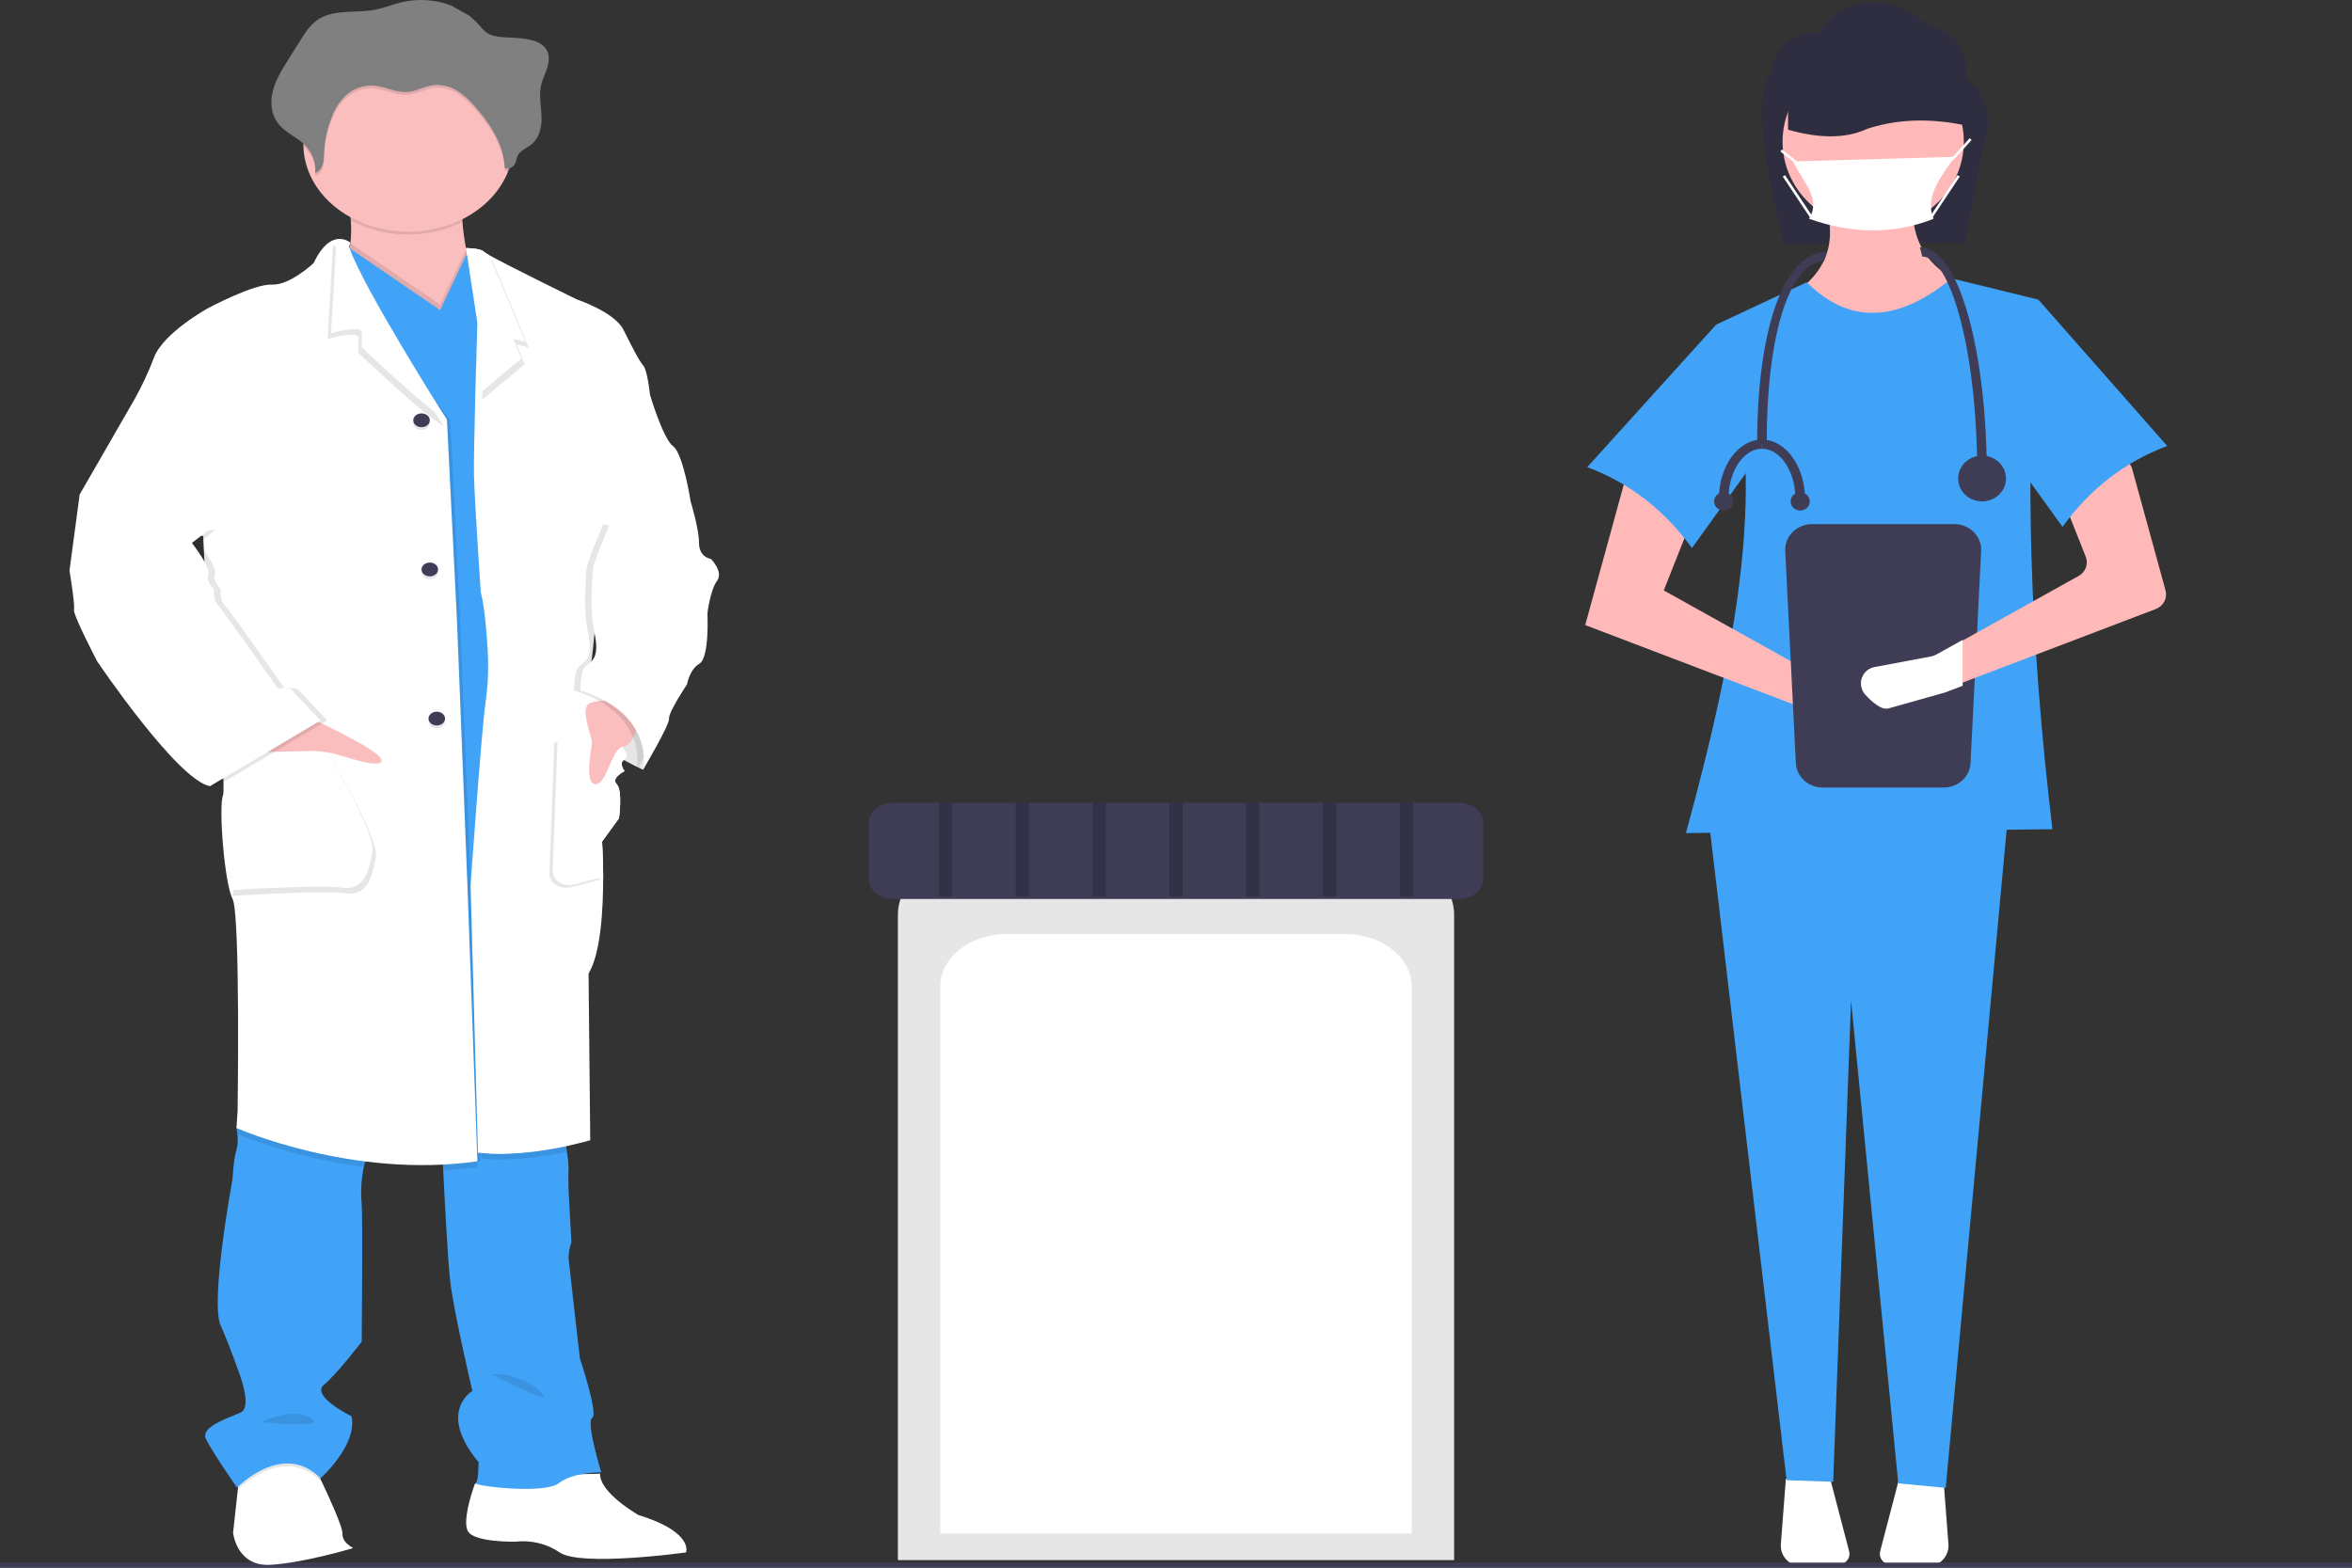 <svg width="600" height="400" viewBox="0 0 600 400" fill="none" xmlns="http://www.w3.org/2000/svg">
<rect x="0" y="0" width="600" height="400" fill="#333333" stroke="none"/>
<path d="M501.322 61.947L455.037 62.378C452.861 52.133 445.551 25.253 452.134 17.921C452.434 15.162 453.836 12.619 456.046 10.823C458.257 9.027 461.106 8.115 464.002 8.278C471.176 -2.463 483.125 -0.85 491.201 5.858C499.329 8.541 502.393 13.306 501.322 19.774C507.341 24.814 508.452 30.945 505.75 37.925L501.322 61.947Z" fill="#2F2E41"/>
<path d="M496.866 89.22L463.473 84.797L456.794 75.46C465.994 69.623 469.25 61.47 465.014 50.399L488.132 49.907C487.049 59.767 490.458 67.4 499.949 72.021L496.866 89.22Z" fill="#FFB9B9"/>
<path d="M455.578 377.324L454.301 394.021C454.243 394.777 454.355 395.535 454.629 396.247C454.903 396.958 455.332 397.604 455.889 398.144C456.446 398.683 457.116 399.102 457.856 399.373C458.596 399.644 459.388 399.76 460.179 399.714L469.145 399.195C469.561 399.171 469.965 399.059 470.331 398.869C470.696 398.678 471.013 398.413 471.259 398.092C471.505 397.77 471.674 397.401 471.755 397.011C471.835 396.62 471.824 396.217 471.723 395.831L466.746 376.79L455.578 377.324Z" fill="white"/>
<path d="M484.605 376.79L479.628 395.831C479.527 396.217 479.517 396.62 479.597 397.011C479.677 397.401 479.846 397.77 480.092 398.092C480.338 398.413 480.655 398.678 481.021 398.869C481.386 399.059 481.791 399.171 482.206 399.195L491.172 399.714C491.963 399.76 492.755 399.644 493.495 399.373C494.235 399.102 494.906 398.683 495.462 398.144C496.019 397.604 496.449 396.958 496.723 396.247C496.997 395.535 497.108 394.777 497.051 394.021L495.774 377.324L484.605 376.79Z" fill="white"/>
<path d="M496.353 379.642L484.253 378.48L472.207 255.316L467.654 378.083L455.766 377.676L435.73 207.649H512.278L496.353 379.642Z" fill="#40A3F8"/>
<path d="M477.858 58.261C490.626 58.261 500.976 48.361 500.976 36.148C500.976 23.935 490.626 14.034 477.858 14.034C465.09 14.034 454.739 23.935 454.739 36.148C454.739 48.361 465.09 58.261 477.858 58.261Z" fill="#FFB9B9"/>
<path d="M523.581 211.58L430.079 212.563C443.955 162.035 452.256 115.099 437.785 82.832L460.904 72.021C472.051 83.142 484.466 81.996 497.894 71.038L519.985 76.443C516.201 118.757 517.897 164.075 523.581 211.58Z" fill="#40A3F8"/>
<path d="M404.392 159.491L462.445 181.605L475.425 185.256C476.005 185.419 476.614 185.469 477.215 185.401C477.816 185.334 478.397 185.151 478.922 184.863C479.447 184.576 479.906 184.189 480.271 183.728C480.637 183.266 480.9 182.739 481.047 182.177C481.305 181.193 481.189 180.153 480.721 179.242C480.253 178.331 479.463 177.608 478.491 177.201L465.014 173.251L424.428 150.646L432.905 129.27L415.181 120.179L404.392 159.491Z" fill="#FFB9B9"/>
<path d="M404.906 119.196C415.951 123.317 424.736 130.352 431.62 139.835L453.198 109.859L437.785 82.832L404.906 119.196Z" fill="#40A3F8"/>
<path d="M503.914 32.564C494.531 30.252 485.305 29.934 476.337 32.867C470.625 35.514 463.765 35.27 456.135 33.089V11.027L497.324 12.077L503.914 32.564Z" fill="#2F2E41"/>
<path d="M462.252 133.726C460.437 133.728 458.697 134.419 457.413 135.647C456.129 136.874 455.407 138.539 455.405 140.276L458.108 194.392C458.11 196.128 458.832 197.793 460.116 199.021C461.399 200.248 463.14 200.939 464.955 200.941H495.855C497.671 200.939 499.411 200.248 500.695 199.021C501.978 197.793 502.701 196.128 502.703 194.392L505.405 140.276C505.403 138.539 504.681 136.874 503.398 135.647C502.114 134.419 500.373 133.728 498.558 133.726H462.252Z" fill="#3F3D56"/>
<path d="M549.926 155.403L499.325 174.676L495.507 176.13C495.385 176.175 495.264 176.214 495.135 176.252L482.345 179.852C480.71 180.311 478.446 178.204 477.122 176.75C476.466 176.049 476.095 175.147 476.075 174.207C476.055 173.266 476.388 172.351 477.014 171.625C477.19 171.43 477.385 171.251 477.595 171.089C478.088 170.722 478.668 170.477 479.284 170.378L492.061 167.973C492.519 167.887 492.96 167.73 493.365 167.508L499.325 164.186L530.264 146.956C531.124 146.478 531.779 145.723 532.112 144.825C532.445 143.928 532.434 142.947 532.081 142.057L526.176 127.16C525.814 126.248 525.811 125.242 526.168 124.329C526.524 123.415 527.217 122.657 528.115 122.196L537.899 117.181C538.458 116.894 539.078 116.732 539.712 116.707C540.346 116.683 540.977 116.796 541.559 117.039C542.14 117.281 542.657 117.647 543.069 118.108C543.482 118.57 543.779 119.114 543.939 119.702L552.433 150.646C552.694 151.595 552.583 152.603 552.121 153.479C551.66 154.355 550.879 155.039 549.926 155.403Z" fill="#FFB9B9"/>
<path d="M552.864 113.79C541.819 117.912 533.034 124.946 526.15 134.429L504.572 104.454L519.985 76.443L552.864 113.79Z" fill="#40A3F8"/>
<path d="M493.243 55.83C483.129 59.854 472.525 59.69 461.486 55.83C464.698 50.586 459.897 46.479 457.432 41.185L498.649 40.013C495.497 44.612 490.846 50.045 493.243 55.83Z" fill="white"/>
<path d="M498.212 40.889L497.734 40.432L498.41 39.785L502.446 35.279L502.96 35.699L498.906 40.223L498.212 40.889Z" fill="white"/>
<path d="M454.608 38.149L454.176 38.646L458.23 41.878L458.662 41.381L454.608 38.149Z" fill="white"/>
<path d="M499.377 44.688L492.28 55.351L492.85 55.698L499.947 45.035L499.377 44.688Z" fill="white"/>
<path d="M455.353 44.687L454.782 45.034L461.877 55.698L462.447 55.351L455.353 44.687Z" fill="white"/>
<path d="M500.676 163.272V174.981L496.414 176.604C496.279 176.654 496.143 176.698 496 176.741L481.722 180.759C479.897 181.271 477.371 178.92 475.892 177.296C475.16 176.514 474.746 175.507 474.724 174.457C474.701 173.408 475.073 172.385 475.772 171.576C475.969 171.358 476.186 171.158 476.42 170.977C476.97 170.567 477.618 170.294 478.306 170.183L492.568 167.499C493.08 167.403 493.571 167.228 494.024 166.98L500.676 163.272Z" fill="white"/>
<path d="M506.851 121.509H504.409C504.409 88.476 497.299 65.456 490.37 65.456L489.759 63.121C495.973 63.121 499.935 72.701 502.164 80.739C505.187 91.635 506.851 106.114 506.851 121.509Z" fill="#3F3D56"/>
<path d="M450.692 113.334H448.251C448.251 83.082 455.41 64.288 465.953 64.288L465.343 66.624C458.05 66.624 450.692 81.067 450.692 113.334Z" fill="#3F3D56"/>
<path d="M505.63 127.931C509.002 127.931 511.735 125.317 511.735 122.092C511.735 118.868 509.002 116.254 505.63 116.254C502.259 116.254 499.526 118.868 499.526 122.092C499.526 125.317 502.259 127.931 505.63 127.931Z" fill="#3F3D56"/>
<path d="M440.926 127.347H438.484C438.484 118.977 443.413 112.167 449.471 112.167V114.502C444.759 114.502 440.926 120.264 440.926 127.347Z" fill="#3F3D56"/>
<path d="M460.459 127.347H458.017C458.017 120.264 454.184 114.502 449.471 114.502V112.167C455.53 112.167 460.459 118.977 460.459 127.347Z" fill="#3F3D56"/>
<path d="M459.238 130.267C460.587 130.267 461.68 129.221 461.68 127.931C461.68 126.641 460.587 125.596 459.238 125.596C457.89 125.596 456.796 126.641 456.796 127.931C456.796 129.221 457.89 130.267 459.238 130.267Z" fill="#3F3D56"/>
<path d="M439.705 130.267C441.053 130.267 442.147 129.221 442.147 127.931C442.147 126.641 441.053 125.596 439.705 125.596C438.356 125.596 437.263 126.641 437.263 127.931C437.263 129.221 438.356 130.267 439.705 130.267Z" fill="#3F3D56"/>
<path d="M600 398.707H0V400H600V398.707Z" fill="#3F3D56"/>
<path d="M229.054 398.061H370.946V233.439C370.946 224.722 361.969 217.63 350.936 217.63H249.064C238.03 217.63 229.054 224.722 229.054 233.439V398.061Z" fill="#E6E6E6"/>
<path d="M239.865 391.254H360.135V251.717C360.135 244.328 352.526 238.317 343.174 238.317H256.825C247.473 238.317 239.865 244.328 239.865 251.717V391.254Z" fill="white"/>
<path d="M227.982 204.819C224.475 204.819 221.622 207.073 221.622 209.844V224.349C221.622 227.12 224.475 229.374 227.982 229.374H372.018C375.525 229.374 378.378 227.12 378.378 224.349V209.844C378.378 207.073 375.525 204.819 372.018 204.819H227.982Z" fill="#3F3D56"/>
<path opacity="0.2" d="M242.905 204.819H239.527V228.732H242.905V204.819Z" fill="black"/>
<path opacity="0.2" d="M262.5 204.819H259.122V228.732H262.5V204.819Z" fill="black"/>
<path opacity="0.2" d="M282.095 204.819H278.716V228.732H282.095V204.819Z" fill="black"/>
<path opacity="0.2" d="M301.689 204.819H298.311V228.732H301.689V204.819Z" fill="black"/>
<path opacity="0.2" d="M321.284 204.819H317.905V228.732H321.284V204.819Z" fill="black"/>
<path opacity="0.2" d="M340.878 204.819H337.5V228.732H340.878V204.819Z" fill="black"/>
<path opacity="0.2" d="M360.473 204.819H357.095V228.732H360.473V204.819Z" fill="black"/>
<path d="M165.779 190.415L164.09 196.406C164.09 196.406 150.556 190.656 148.115 183.35C145.674 176.043 152.198 173.269 152.198 173.269L164.809 177.717L165.779 190.415Z" fill="white"/>
<path opacity="0.1" d="M165.779 190.415L164.09 196.406C164.09 196.406 150.556 190.656 148.115 183.35C145.674 176.043 152.198 173.269 152.198 173.269L164.809 177.717L165.779 190.415Z" fill="black"/>
<path d="M90.079 394.996C90.079 394.996 77.562 398.789 68.957 399.266C64.388 399.518 61.986 397.208 60.75 394.983C60.075 393.746 59.639 392.429 59.459 391.08L60.578 380.855L61.173 375.41L79.456 371.495L82.045 378.023L82.287 378.52C83.328 380.7 87.498 389.57 87.373 391.422C87.367 391.896 87.478 392.366 87.699 392.804C87.919 393.242 88.245 393.638 88.656 393.97C89.075 394.36 89.554 394.705 90.079 394.996Z" fill="white"/>
<path d="M175.109 395.177C175.14 395.49 175.103 395.805 174.999 396.108C174.999 396.108 148.228 399.826 142.752 396.108C141.208 395.021 139.408 394.216 137.468 393.743C135.528 393.269 133.491 393.139 131.487 393.36C131.487 393.36 121.129 393.594 119.4 390.755C118.68 389.563 118.868 387.252 119.314 384.972C119.769 382.837 120.375 380.725 121.129 378.649L121.543 378.376L124.008 376.728L152.86 376.019H153.079C152.938 380.929 162.873 386.561 162.873 386.561C173.427 389.817 174.983 393.496 175.109 395.177Z" fill="white"/>
<path d="M108.397 85.743C98.07 82.402 84.786 71.365 88.103 66.207C88.84 64.906 89.278 63.501 89.394 62.066C89.608 60.117 89.639 58.157 89.488 56.205C89.255 53.007 88.793 49.823 88.103 46.671C88.103 46.671 120.343 47.277 118.465 51.23C117.917 52.389 117.831 54.401 117.98 56.654C118.129 58.907 118.52 61.453 118.927 63.609C119.49 66.565 120.053 68.818 120.053 68.818C120.053 68.818 118.082 71.117 116.924 71.241C115.766 71.365 123.214 90.503 108.397 85.743Z" fill="#FBBEBE"/>
<path opacity="0.1" d="M82.009 377.678L81.767 377.899C72.128 368.196 60.472 380.289 60.472 380.289L60.3 380.035L60.894 374.539L79.177 370.586L81.767 377.176L82.009 377.678Z" fill="black"/>
<path opacity="0.1" d="M153.301 370.586C153.301 370.586 146.261 370.462 142.505 373.223C138.75 375.984 120.601 373.822 121.383 373.223C121.615 372.926 121.755 372.586 121.79 372.234L124.254 370.586L153.106 369.876C153.215 370.313 153.301 370.586 153.301 370.586Z" fill="black"/>
<path d="M94.002 294.39C93.478 295.47 93.079 296.588 92.813 297.731C92.16 300.861 91.979 304.046 92.273 307.212C92.562 311.771 92.273 342.318 92.273 342.318C92.273 342.318 86.085 350.464 82.635 353.336C79.185 356.208 89.676 361.365 89.676 361.365C91.24 368.789 81.759 377.176 81.759 377.176C72.121 367.473 60.464 379.573 60.464 379.573C60.464 379.573 54.127 370.456 52.547 367.2C50.967 363.944 58.735 361.691 61.465 360.369C64.196 359.047 61.332 351.252 61.332 351.252C61.332 351.252 59.025 344.421 56.286 338.189C53.548 331.958 59.306 300.935 59.306 300.935C59.306 300.935 59.603 295.426 60.315 293.505C60.675 292.119 60.746 290.691 60.527 289.285C60.48 288.81 60.425 288.413 60.386 288.146C60.347 287.879 60.315 287.755 60.315 287.755L60.425 287.599L64.336 281.529C64.336 281.529 95.879 290.568 94.002 294.39Z" fill="#40A3F8"/>
<path d="M153.378 375.665C153.378 375.665 146.313 375.533 142.545 378.447C138.776 381.361 120.563 379.087 121.348 378.447C122.133 377.807 122.07 373.071 122.07 373.071C111.386 360.15 120.5 354.906 120.5 354.906C120.5 354.906 115.727 334.564 114.863 327.019C114.259 321.747 113.513 307.581 113.113 299.493C112.94 296.016 112.838 293.623 112.838 293.623L121.568 292.065L122.69 291.864L143.746 288.122C143.746 288.122 144.327 291.6 144.719 294.444C144.915 295.658 145.025 296.882 145.049 298.109C144.908 299.5 145.049 303.853 145.049 303.853L145.763 316.907C145.297 318.276 145.056 319.698 145.049 321.128C145.19 322.79 147.93 346.589 147.93 346.589C147.93 346.589 152.695 360.79 151.07 361.812C149.445 362.834 153.378 375.665 153.378 375.665Z" fill="#40A3F8"/>
<path opacity="0.1" d="M118.465 51.23C117.917 52.389 117.831 54.401 117.98 56.654C113.662 58.819 108.697 59.925 103.657 59.847C98.617 59.769 93.706 58.508 89.488 56.211C89.256 53.011 88.793 49.825 88.103 46.671C88.103 46.671 120.343 47.264 118.465 51.23Z" fill="black"/>
<path d="M130.927 36.839C130.933 39.185 130.49 41.517 129.613 43.748C127.653 48.745 123.634 53.004 118.266 55.773C112.898 58.542 106.527 59.642 100.279 58.879C94.031 58.116 88.308 55.539 84.121 51.604C79.935 47.668 77.555 42.627 77.401 37.373C77.401 37.19 77.401 37.021 77.401 36.839C77.34 33.881 77.988 30.942 79.306 28.195C80.624 25.447 82.586 22.946 85.077 20.836C87.569 18.726 90.54 17.051 93.818 15.907C97.095 14.763 100.614 14.174 104.168 14.174C107.722 14.174 111.241 14.763 114.518 15.907C117.796 17.051 120.767 18.726 123.259 20.836C125.751 22.946 127.713 25.447 129.03 28.195C130.348 30.942 130.996 33.881 130.935 36.839H130.927Z" fill="#FBBEBE"/>
<path opacity="0.1" d="M108.397 85.743C98.07 82.402 84.786 71.365 88.103 66.207C88.84 64.906 89.278 63.501 89.394 62.066L103.531 71.736L112.277 77.707L118.927 63.615C119.49 66.572 120.053 68.825 120.053 68.825C120.053 68.825 118.082 71.124 116.924 71.247C115.766 71.371 123.214 90.503 108.397 85.743Z" fill="black"/>
<path d="M144.954 128.48L133.149 293.557L117.753 294.397L77.886 198.679L84.426 85.04L85.803 61.03L103.531 73.149L112.285 79.12L119.13 64.618L131.858 73.852L144.954 128.48Z" fill="#40A3F8"/>
<path opacity="0.1" d="M94.002 294.39C93.478 295.47 93.079 296.588 92.813 297.731C81.61 296.291 70.73 293.462 60.535 289.337L60.323 289.246L60.394 288.198L60.433 287.651L64.344 281.581C64.344 281.581 95.879 290.568 94.002 294.39Z" fill="black"/>
<path opacity="0.1" d="M121.782 297.757C118.918 298.163 116.03 298.436 113.13 298.578C112.957 295.322 112.856 293.082 112.856 293.082L121.555 291.623L121.782 297.757Z" fill="black"/>
<path opacity="0.1" d="M144.626 293.85C139.063 295.055 130.474 296.409 122.783 295.563L122.674 291.434L143.656 287.931C143.656 287.931 144.234 291.154 144.626 293.85Z" fill="black"/>
<path opacity="0.1" d="M122.643 296.318C90.568 300.876 61.192 287.807 61.192 287.807L61.473 283.379C61.473 283.379 62.201 233.179 60.182 229.33C58.164 225.482 56.592 205.965 57.734 202.97C58.876 199.974 53.564 155.055 53.564 155.055L52.704 136.822L21.207 126.201L35.289 101.769C37.191 98.343 38.827 94.819 40.187 91.219C42.635 84.877 54.002 78.645 54.002 78.645C54.002 78.645 65.659 72.419 70.267 72.654C74.874 72.888 80.914 67.145 80.914 67.145C85.373 57.683 89.41 61.968 89.41 61.968C89.41 62.417 89.41 61.968 89.191 63.368C87.626 73.754 114.491 106.574 114.874 107.154L117.432 159.028L120.022 224.674L122.643 296.318Z" fill="black"/>
<path d="M121.782 296.318C89.707 300.876 60.323 287.807 60.323 287.807L60.613 283.379C60.613 283.379 61.34 233.179 59.314 229.33C57.288 225.481 55.723 205.965 56.873 202.97C58.023 199.974 52.704 155.055 52.704 155.055L51.835 136.822L20.323 126.162L34.405 101.729C36.303 98.302 37.939 94.779 39.303 91.18C41.743 84.838 53.118 78.606 53.118 78.606C53.118 78.606 64.775 72.38 69.375 72.615C73.975 72.849 80.022 67.106 80.022 67.106C84.489 57.644 89.41 61.929 89.41 61.929C89.41 62.378 88.94 62.58 89.191 63.329C92.633 73.403 113.63 106.535 114.014 107.115L116.603 158.989L119.193 224.635L121.782 296.318Z" fill="white"/>
<path opacity="0.1" d="M113.137 108.593C109.687 107.395 91.412 90.028 91.412 90.028V86.075C90.748 84.772 86.797 85.567 83.589 86.479L84.966 62.469L86.531 63.55C89.957 73.618 112.738 108.013 113.137 108.593Z" fill="black"/>
<path d="M114.006 107.154C110.548 105.956 92.273 88.588 92.273 88.588V84.636C91.608 83.333 87.657 84.128 84.45 85.04L85.835 61.03L87.399 62.111C90.834 72.178 113.623 106.581 114.006 107.154Z" fill="white"/>
<path opacity="0.1" d="M61.192 193.769C61.622 193.769 83.496 191.854 83.496 191.854C83.496 191.854 96.74 213.532 95.872 218.807C95.003 224.081 93.431 228.751 88.103 227.923C82.776 227.096 59.431 228.575 59.431 228.575L61.192 193.769Z" fill="black"/>
<path d="M60.323 192.33C60.754 192.33 82.627 190.415 82.627 190.415C82.627 190.415 95.864 212.1 95.003 217.368C94.143 222.636 92.555 227.311 87.235 226.484C81.915 225.657 58.563 227.136 58.563 227.136L60.323 192.33Z" fill="white"/>
<path d="M76.807 182.151C76.807 182.151 96.881 191.131 97.311 193.873C97.741 196.614 87.094 192.675 84.794 192.199C83.28 191.896 81.739 191.695 80.186 191.6L64.845 191.945L76.807 182.151Z" fill="#FBBEBE"/>
<path opacity="0.1" d="M107.536 109.713C108.703 109.713 109.648 108.926 109.648 107.955C109.648 106.984 108.703 106.197 107.536 106.197C106.37 106.197 105.424 106.984 105.424 107.955C105.424 108.926 106.37 109.713 107.536 109.713Z" fill="black"/>
<path d="M107.536 108.997C108.703 108.997 109.648 108.209 109.648 107.238C109.648 106.267 108.703 105.48 107.536 105.48C106.37 105.48 105.424 106.267 105.424 107.238C105.424 108.209 106.37 108.997 107.536 108.997Z" fill="#3F3D56"/>
<path opacity="0.1" d="M111.424 185.824C112.591 185.824 113.536 185.037 113.536 184.066C113.536 183.095 112.591 182.308 111.424 182.308C110.257 182.308 109.312 183.095 109.312 184.066C109.312 185.037 110.257 185.824 111.424 185.824Z" fill="black"/>
<path d="M111.424 185.101C112.591 185.101 113.536 184.314 113.536 183.343C113.536 182.372 112.591 181.585 111.424 181.585C110.257 181.585 109.312 182.372 109.312 183.343C109.312 184.314 110.257 185.101 111.424 185.101Z" fill="#3F3D56"/>
<path opacity="0.1" d="M109.64 147.769C110.807 147.769 111.753 146.981 111.753 146.01C111.753 145.039 110.807 144.252 109.64 144.252C108.474 144.252 107.528 145.039 107.528 146.01C107.528 146.981 108.474 147.769 109.64 147.769Z" fill="black"/>
<path d="M109.64 147.052C110.807 147.052 111.753 146.265 111.753 145.294C111.753 144.323 110.807 143.536 109.64 143.536C108.474 143.536 107.528 144.323 107.528 145.294C107.528 146.265 108.474 147.052 109.64 147.052Z" fill="#3F3D56"/>
<path d="M158.332 191.235C158.332 191.235 159.771 193.033 158.332 193.873C156.892 194.713 158.473 196.744 158.473 196.744C158.473 196.744 154.882 198.496 156.462 200.072C158.042 201.648 157.041 208.765 157.041 208.765L152.723 214.717C152.723 214.717 152.981 218.553 152.996 223.736C152.996 231.824 152.425 243.194 149.265 248.377L149.703 290.906C149.703 290.906 134.581 295.504 121.923 294.104L120.045 225.859C120.045 225.859 122.783 187.159 123.793 179.735C124.383 175.881 124.624 171.996 124.512 168.112C124.512 168.112 124.082 156.494 122.635 151.103C122.635 151.103 121.07 127.744 120.914 121.278C120.843 118.185 121.039 109.159 121.258 100.577C121.5 91.193 121.774 82.344 121.774 82.344L118.919 63.537C118.919 63.537 121.774 63.296 122.635 64.253C123.02 64.553 123.439 64.821 123.886 65.054C128.815 67.829 146.229 76.359 146.229 76.359C146.229 76.359 155.867 79.55 158.175 84.121C160.483 88.693 162.087 91.936 163.206 93.238C164.324 94.54 164.935 100.661 164.935 100.661C164.935 100.661 168.252 111.927 170.841 113.835C173.431 115.743 175.324 127.881 175.324 127.881L152.441 142.859C152.441 142.859 150.43 167.773 150 168.737C149.57 169.701 158.332 191.235 158.332 191.235Z" fill="white"/>
<path d="M159.2 191.235C159.2 191.235 160.632 193.033 159.2 193.873C157.769 194.713 159.333 196.744 159.333 196.744C159.333 196.744 155.766 198.516 157.331 200.092C158.895 201.667 157.909 208.785 157.909 208.785L153.591 214.737C153.591 214.737 153.849 218.572 153.873 223.756C153.873 231.844 153.302 243.213 150.141 248.397L150.571 290.926C150.571 290.926 135.426 295.523 122.783 294.123L120.914 225.879C120.914 225.879 123.652 187.178 124.661 179.755C125.252 175.901 125.49 172.015 125.373 168.131C125.373 168.131 124.943 156.514 123.503 151.122C123.503 151.122 121.939 127.764 121.774 121.298C121.704 118.204 121.907 109.179 122.118 100.596C122.361 91.213 122.635 82.363 122.635 82.363L118.864 63.303C118.864 63.303 122.635 63.303 123.503 64.273C123.885 64.576 124.305 64.845 124.755 65.074C129.683 67.848 147.106 76.379 147.106 76.379C147.106 76.379 156.736 79.569 159.044 84.141C161.352 88.712 162.955 91.955 164.082 93.257C165.208 94.56 165.803 100.681 165.803 100.681C165.803 100.681 169.12 111.947 171.709 113.855C174.299 115.763 176.169 127.875 176.169 127.875L153.286 142.852C153.286 142.852 151.275 167.767 150.837 168.73C150.399 169.694 159.2 191.235 159.2 191.235Z" fill="white"/>
<path opacity="0.1" d="M131.795 87.892L133.861 92.906L122.987 102.022C123.229 92.645 123.503 83.789 123.503 83.789L119.732 64.729C119.732 64.729 123.503 64.729 124.371 65.699C124.752 66.001 125.172 66.268 125.623 66.494L134.87 88.699L131.795 87.892Z" fill="black"/>
<path d="M130.927 86.453L133 91.467L122.126 100.583C122.369 91.2 122.643 82.35 122.643 82.35L118.864 63.29C118.864 63.29 122.643 63.29 123.503 64.26C123.887 64.561 124.306 64.83 124.755 65.061L134.01 87.26L130.927 86.453Z" fill="white"/>
<path opacity="0.1" d="M130.927 36.839C130.933 39.185 130.49 41.517 129.613 43.748C129.465 43.767 129.314 43.761 129.169 43.731C129.024 43.701 128.888 43.647 128.768 43.572C128.565 37.711 125.099 32.209 120.835 27.526C119.638 26.113 118.187 24.861 116.533 23.815C114.86 22.769 112.779 22.279 110.697 22.441C108.35 22.708 106.276 24.036 103.906 24.206C100.777 24.42 97.976 22.616 94.87 22.525C93.608 22.535 92.362 22.769 91.217 23.212C90.072 23.654 89.053 24.295 88.228 25.091C86.597 26.698 85.385 28.569 84.669 30.587C83.439 33.647 82.769 36.843 82.682 40.068C82.643 41.892 82.431 44.177 80.397 44.842C80.55 43.501 80.367 42.148 79.86 40.869C79.352 39.59 78.531 38.413 77.448 37.412L77.401 37.373C77.401 37.19 77.401 37.021 77.401 36.839C77.34 33.881 77.988 30.942 79.306 28.195C80.624 25.447 82.586 22.946 85.077 20.836C87.569 18.726 90.54 17.051 93.818 15.907C97.095 14.763 100.614 14.174 104.168 14.174C107.722 14.174 111.241 14.763 114.518 15.907C117.796 17.051 120.767 18.726 123.259 20.836C125.751 22.946 127.713 25.447 129.03 28.195C130.348 30.942 130.996 33.881 130.935 36.839H130.927Z" fill="black"/>
<path d="M115.25 1.459C111.184 -0.132 106.561 -0.434 102.248 0.613C100.081 1.147 98.039 2.013 95.84 2.449C91.147 3.393 85.67 2.371 81.641 4.657C79.404 5.959 78.058 8.017 76.807 10.016L73.677 14.978C71.972 17.693 70.251 20.454 69.539 23.443C68.827 26.432 69.257 29.779 71.534 32.182C73.192 33.934 75.641 35.035 77.44 36.682C78.518 37.684 79.336 38.861 79.842 40.138C80.348 41.416 80.532 42.766 80.382 44.106C82.424 43.455 82.619 41.162 82.666 39.339C82.753 36.113 83.423 32.917 84.653 29.858C85.367 27.839 86.58 25.967 88.213 24.362C89.038 23.566 90.057 22.926 91.202 22.483C92.347 22.041 93.592 21.807 94.855 21.796C97.984 21.887 100.792 23.684 103.89 23.469C106.237 23.307 108.318 21.972 110.681 21.711C112.764 21.547 114.846 22.037 116.517 23.085C118.171 24.13 119.62 25.382 120.812 26.797C125.083 31.479 128.549 36.969 128.752 42.842C129.636 43.383 130.912 42.679 131.35 41.846C131.788 41.013 131.803 40.036 132.359 39.241C133 38.323 134.229 37.835 135.191 37.144C137.632 35.393 138.242 32.443 138.148 29.767C138.054 27.09 137.428 24.375 138.039 21.744C138.406 20.129 139.235 18.618 139.689 17.023C140.143 15.427 140.198 13.636 139.126 12.262C137.561 10.244 134.268 9.847 131.397 9.658C128.134 9.423 125.216 9.723 123.135 7.437C122.159 6.244 121.059 5.125 119.85 4.09C119.435 3.751 115.25 1.603 115.25 1.459Z" fill="#808080"/>
<path opacity="0.1" d="M30.22 138.782L22.044 126.201L19.455 145.613C19.455 145.613 20.895 154.235 20.605 155.557C20.316 156.879 26.504 168.73 26.504 168.73C26.504 168.73 46.946 199.037 55.293 200.6L83.496 183.825L76.016 175.92C76.016 175.92 73.427 175.079 72.778 175.92C72.778 175.92 58.892 156.032 57.452 154.593C56.013 153.154 56.294 150.282 56.294 150.282C56.294 150.282 54.135 148.368 54.855 146.57C55.575 144.773 50.685 138.541 50.685 138.541L55.144 135.07L30.22 138.782Z" fill="black"/>
<path d="M22.475 124.769L20.316 126.201L17.726 145.613C17.726 145.613 19.166 154.235 18.876 155.557C18.587 156.879 24.783 168.73 24.783 168.73C24.783 168.73 45.217 199.037 53.564 200.6L81.774 183.825L74.288 175.92C74.288 175.92 71.698 175.08 71.049 175.92C71.049 175.92 57.163 156.032 55.723 154.593C54.284 153.154 54.573 150.282 54.573 150.282C54.573 150.282 52.414 148.368 53.134 146.57C53.853 144.773 48.956 138.541 48.956 138.541L53.415 135.07L22.475 124.769Z" fill="white"/>
<path opacity="0.1" d="M156.462 200.815C158.027 202.397 157.041 209.501 157.041 209.501L152.723 215.453C152.723 215.453 152.981 219.295 152.996 224.472L145.736 226.361C145.08 226.531 144.385 226.569 143.708 226.47C143.031 226.371 142.392 226.139 141.844 225.793C141.297 225.447 140.857 224.997 140.561 224.481C140.265 223.964 140.122 223.397 140.143 222.825L141.395 189.217L158.332 194.609C156.892 195.442 158.473 197.487 158.473 197.487C158.473 197.487 154.882 199.232 156.462 200.815Z" fill="black"/>
<path d="M157.331 200.092C158.895 201.674 157.909 208.785 157.909 208.785L153.591 214.737C153.591 214.737 153.849 218.572 153.873 223.756L146.48 225.677C145.837 225.843 145.156 225.879 144.494 225.782C143.831 225.685 143.206 225.457 142.67 225.119C142.134 224.78 141.704 224.339 141.414 223.834C141.124 223.328 140.983 222.772 141.004 222.213L142.263 188.501L159.208 193.892C157.761 194.726 159.341 196.764 159.341 196.764C159.341 196.764 155.766 198.516 157.331 200.092Z" fill="white"/>
<path d="M162.94 184.072C162.94 184.072 161.79 190.187 158.911 190.545C156.032 190.903 154.741 200.437 151.87 200.098C148.999 199.76 150.9 191.236 151.001 189.581C151.103 187.927 147.872 181.077 150.29 179.521C152.707 177.964 160.358 179.521 160.358 179.521L162.94 184.072Z" fill="#FBBEBE"/>
<path opacity="0.1" d="M169.065 136.985L174.495 127.868C174.495 127.868 176.654 134.816 176.654 138.528C176.654 142.24 179.673 142.605 179.673 142.605C179.673 142.605 182.983 145.861 181.238 148.231C179.494 150.601 178.789 156.501 178.789 156.501C178.789 156.501 179.361 167.76 176.771 169.316C174.182 170.873 173.642 174.591 173.642 174.591C173.642 174.591 168.885 181.656 169.034 183.336C169.183 185.017 162.416 196.393 162.416 196.393C162.416 196.393 165.725 182.256 146.441 176.147C146.441 176.147 146.292 171.348 147.731 170.033C149.171 168.717 151.416 168.118 150.008 161.47C148.6 154.821 149.601 146.876 149.601 145.281C149.601 143.686 153.92 133.735 153.92 133.735L169.065 136.985Z" fill="black"/>
<path d="M171.412 126.566L176.153 127.868C176.153 127.868 178.32 134.816 178.32 138.528C178.32 142.24 181.34 142.605 181.34 142.605C181.34 142.605 184.649 145.861 182.905 148.231C181.16 150.601 180.464 156.501 180.464 156.501C180.464 156.501 181.035 167.76 178.445 169.316C175.856 170.873 175.277 174.591 175.277 174.591C175.277 174.591 170.528 181.657 170.677 183.337C170.826 185.017 164.051 196.393 164.051 196.393C164.051 196.393 167.368 182.256 148.076 176.147C148.076 176.147 147.935 171.348 149.374 170.033C150.814 168.717 153.059 168.118 151.651 161.47C150.243 154.821 151.244 146.876 151.244 145.281C151.244 143.686 155.563 133.735 155.563 133.735L171.412 126.566Z" fill="white"/>
<path opacity="0.1" d="M66.699 362.863C66.699 362.863 74.256 358.91 79.216 361.782C84.176 364.654 66.699 362.863 66.699 362.863Z" fill="black"/>
<path opacity="0.1" d="M125.42 350.64C125.42 350.64 132.108 349.924 137.726 354.958C143.343 359.991 125.42 350.64 125.42 350.64Z" fill="black"/>
<g opacity="0.1">
<path opacity="0.1" d="M135.207 35.718C134.244 36.409 133.008 36.904 132.367 37.822C131.819 38.61 131.803 39.58 131.365 40.426C130.927 41.273 129.652 41.963 128.768 41.429C128.565 35.569 125.091 30.066 120.828 25.378C119.636 23.963 118.187 22.71 116.533 21.666C114.858 20.618 112.774 20.128 110.689 20.292C108.342 20.559 106.276 21.887 103.906 22.05C100.777 22.271 97.968 20.468 94.862 20.376C93.6 20.387 92.356 20.622 91.211 21.065C90.067 21.509 89.05 22.151 88.228 22.949C86.595 24.552 85.383 26.422 84.669 28.438C83.439 31.498 82.77 34.694 82.682 37.919C82.635 39.736 82.431 42.002 80.413 42.68C80.46 43.161 80.46 43.644 80.413 44.125C82.447 43.474 82.65 41.182 82.698 39.359C82.785 36.133 83.454 32.937 84.684 29.877C85.399 27.859 86.611 25.987 88.244 24.381C89.067 23.586 90.085 22.946 91.229 22.503C92.373 22.061 93.617 21.826 94.878 21.816C98.007 21.907 100.824 23.704 103.922 23.489C106.269 23.326 108.35 21.991 110.704 21.731C112.79 21.567 114.874 22.057 116.548 23.105C118.202 24.149 119.651 25.402 120.843 26.817C125.107 31.499 128.58 36.988 128.784 42.862C129.668 43.403 130.943 42.699 131.381 41.866C131.819 41.032 131.835 40.055 132.382 39.261C133.024 38.343 134.26 37.854 135.222 37.164C137.663 35.412 138.273 32.462 138.179 29.786C138.179 29.701 138.179 29.617 138.179 29.539C138.031 31.857 137.287 34.221 135.207 35.718Z" fill="black"/>
<path opacity="0.1" d="M77.456 35.256C75.656 33.609 73.2 32.508 71.549 30.763C70.159 29.218 69.366 27.358 69.273 25.43C69.027 27.84 69.835 30.242 71.549 32.196C73.2 33.947 75.656 35.048 77.456 36.695C79.183 38.307 80.221 40.349 80.405 42.504C80.525 41.193 80.326 39.875 79.819 38.63C79.312 37.384 78.508 36.237 77.456 35.256Z" fill="black"/>
<path opacity="0.1" d="M139.705 15.597C139.243 17.192 138.422 18.709 138.046 20.318C137.824 21.393 137.743 22.484 137.804 23.574C137.83 22.953 137.911 22.335 138.046 21.724C138.422 20.109 139.243 18.599 139.705 17.003C139.974 16.123 140.061 15.212 139.963 14.307C139.914 14.742 139.828 15.173 139.705 15.597Z" fill="black"/>
</g>
</svg>
